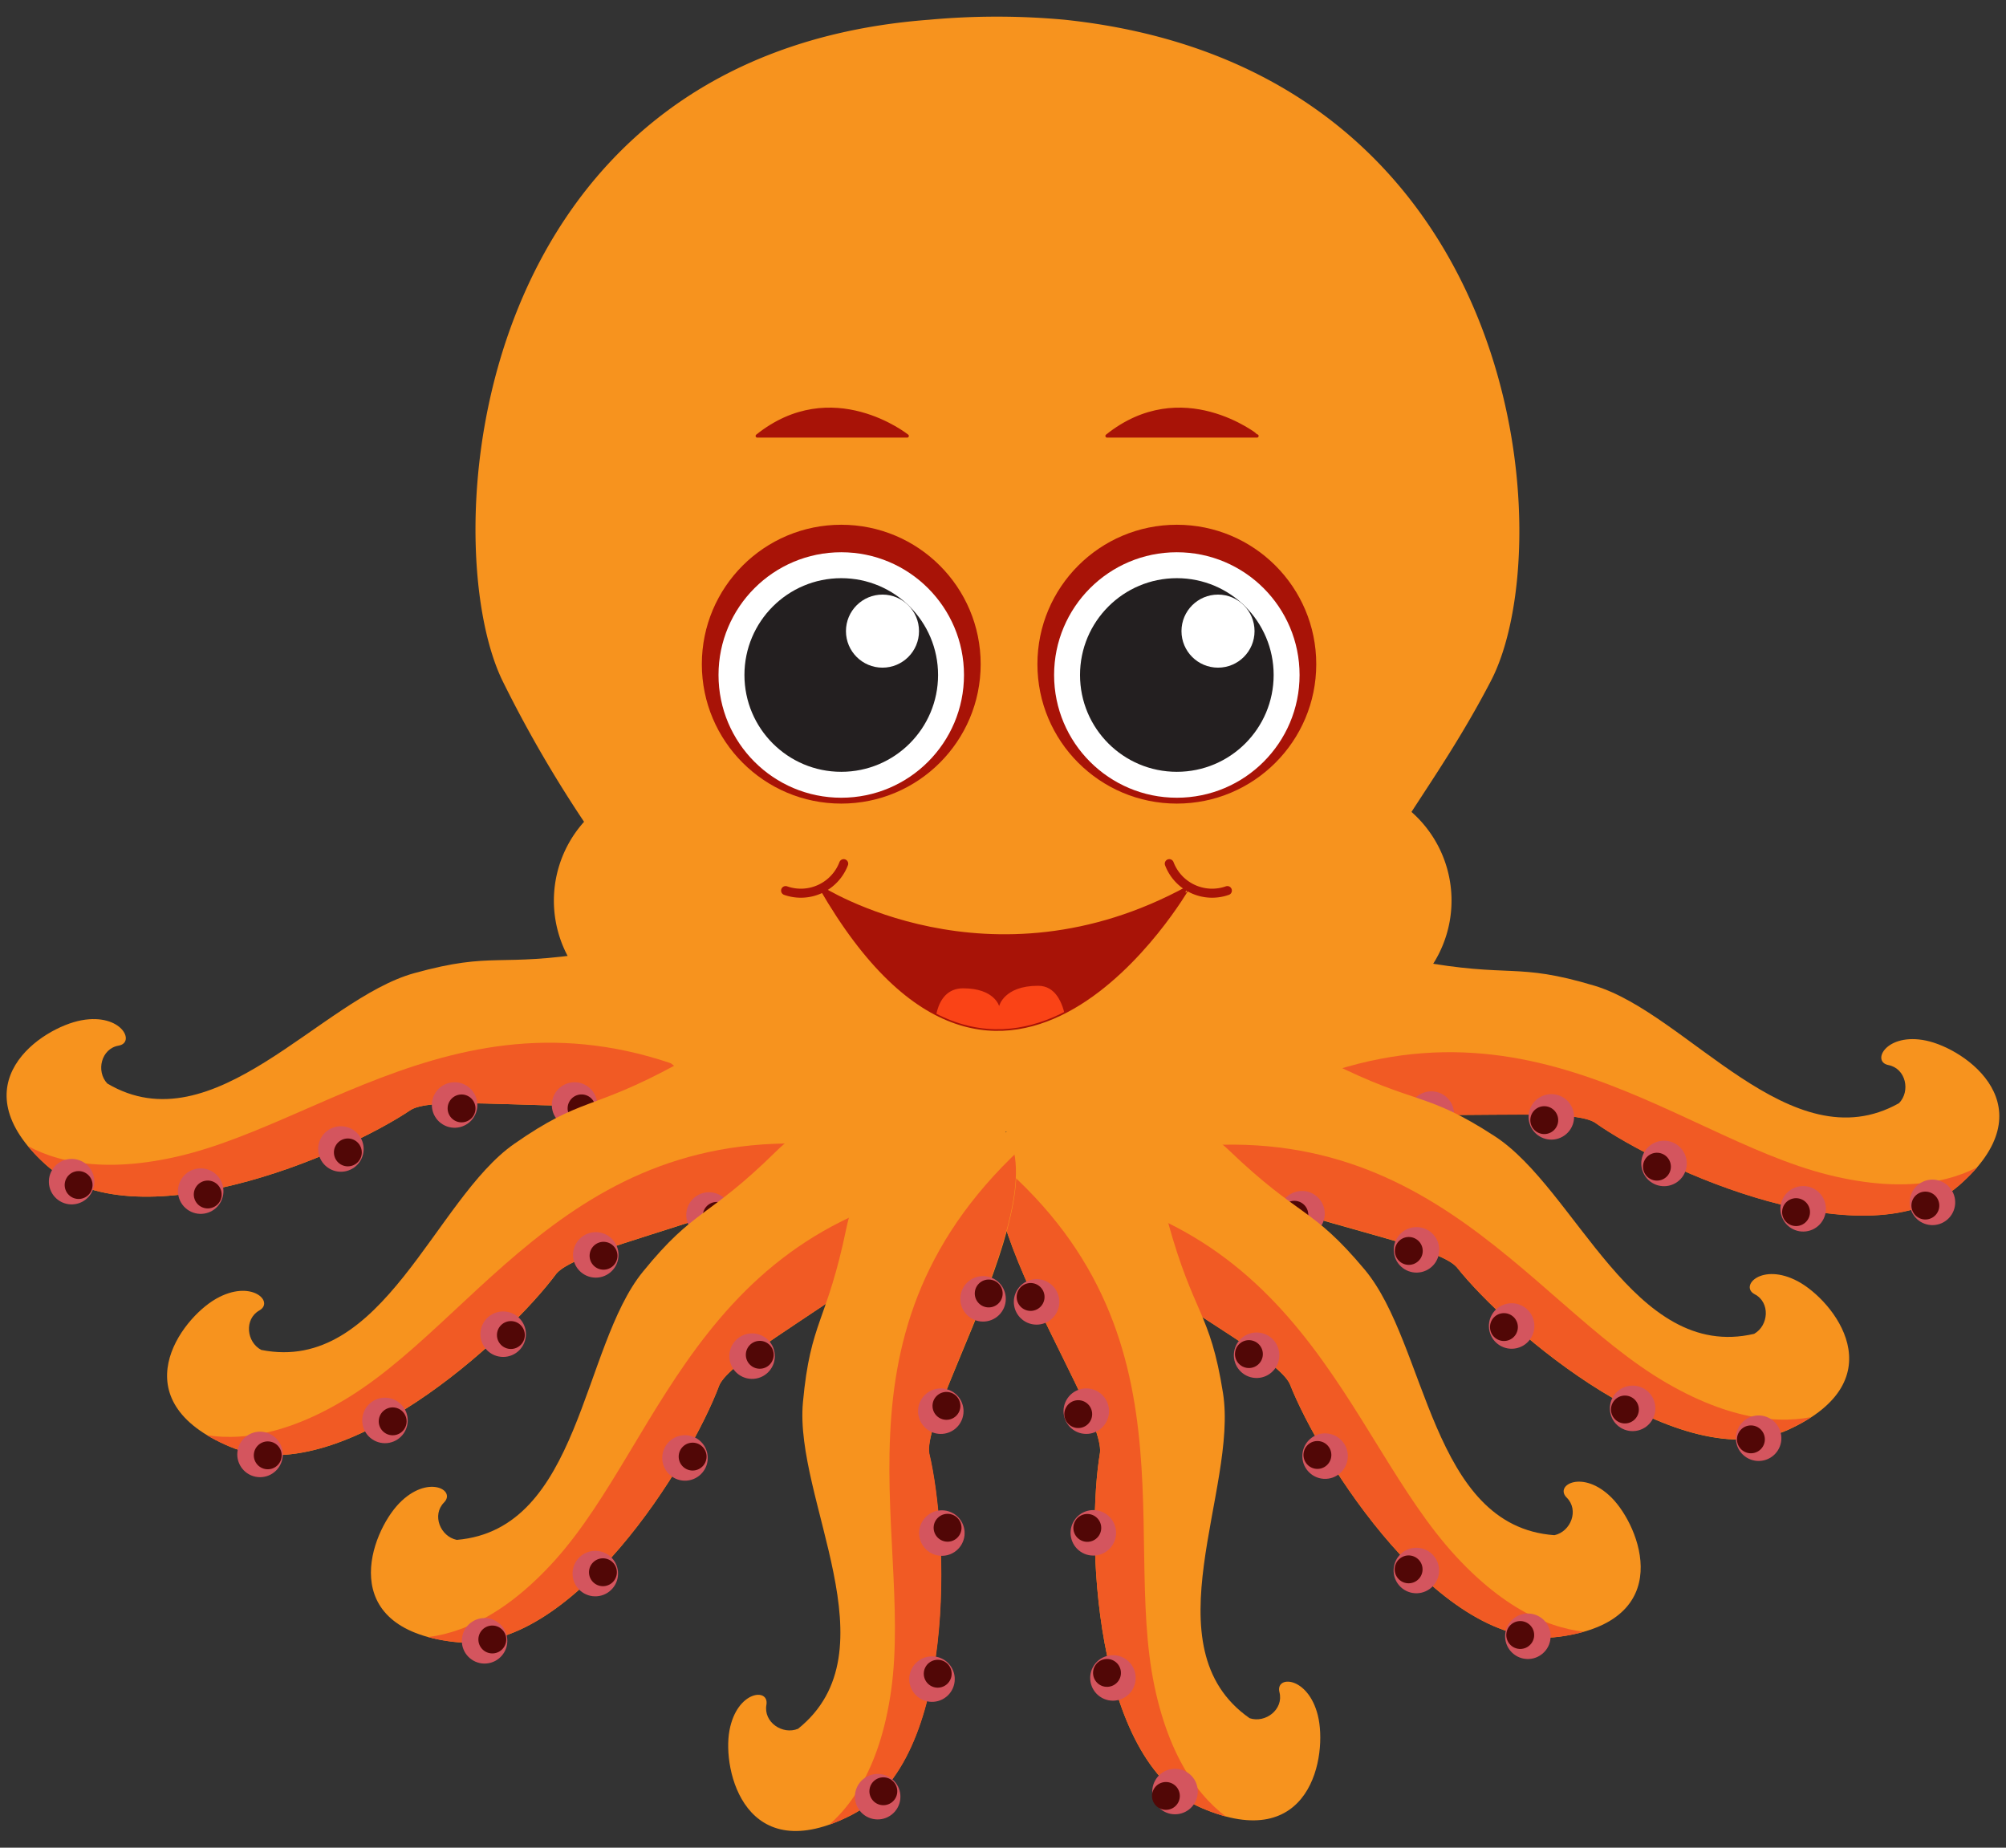 <svg xmlns="http://www.w3.org/2000/svg" xmlns:xlink="http://www.w3.org/1999/xlink" width="380" height="350" viewBox="0 0 380 350">
  <rect x="0" y="0" width="380" height="350" fill="#333333" stroke="none"/>
  <defs>
    <style>
      .cls-1, .cls-18 {
        fill: none;
      }

      .cls-2 {
        fill: #f7931e;
      }

      .cls-3 {
        clip-path: url(#clip-path);
      }

      .cls-4 {
        fill: #f15a24;
      }

      .cls-5 {
        fill: #d4555e;
      }

      .cls-6 {
        fill: #510706;
      }

      .cls-7 {
        clip-path: url(#clip-path-2);
      }

      .cls-8 {
        clip-path: url(#clip-path-3);
      }

      .cls-9 {
        clip-path: url(#clip-path-4);
      }

      .cls-10 {
        clip-path: url(#clip-path-5);
      }

      .cls-11 {
        clip-path: url(#clip-path-6);
      }

      .cls-12 {
        clip-path: url(#clip-path-7);
      }

      .cls-13 {
        clip-path: url(#clip-path-8);
      }

      .cls-14, .cls-17 {
        fill: #a81307;
      }

      .cls-15 {
        fill: #fff;
      }

      .cls-16 {
        fill: #231f20;
      }

      .cls-17, .cls-18 {
        stroke: #a81307;
        stroke-linecap: round;
        stroke-linejoin: round;
      }

      .cls-17 {
        stroke-width: 0.63px;
      }

      .cls-18 {
        stroke-width: 1.71px;
      }

      .cls-19 {
        clip-path: url(#clip-path-9);
      }

      .cls-20 {
        fill: #fa4316;
      }
    </style>
    <clipPath id="clip-path">
      <path class="cls-1" d="M359.73,209c2.22-2.27,1.31-6.57-2-7.22s-.41-6.2,7.11-4.64,23.33,12.6,6.24,27.44-56.33-2.94-69-11.95c-8.24-5-67.88,6.23-62.77-16.41,0,0,10.68-17.53,28.91-14.19"/>
    </clipPath>
    <clipPath id="clip-path-2">
      <path class="cls-1" d="M332.29,252.63c2.76-1.56,3.09-5.94.12-7.49s1.34-6.07,8.12-2.48,18.88,18.61-1.66,28.09S285.59,252.22,275.92,240c-6.52-7.1-66.92-13-55.7-33.27,0,0,15.15-13.85,31.72-5.56"/>
    </clipPath>
    <clipPath id="clip-path-3">
      <path class="cls-1" d="M294.46,290.81c3.1-.67,4.71-4.76,2.32-7.12s3.07-5.41,8.49,0,12.55,23.35-9.88,26.35S250,276.63,244.32,262.13c-4.14-8.71-60.12-32.13-43.4-48.23,0,0,18.56-8.77,31.95,4.05"/>
    </clipPath>
    <clipPath id="clip-path-4">
      <path class="cls-1" d="M236.72,325.47c3,1,6.48-1.68,5.65-4.92s5.41-3.07,7.27,4.38-1.2,26.49-22,17.55-21.85-52-19.26-67.34c.92-9.6-35.13-58.41-12.52-63.66,0,0,20.43,2,25.35,19.86"/>
    </clipPath>
    <clipPath id="clip-path-5">
      <path class="cls-1" d="M20.33,205.25c-2.17-2.32-1.16-6.6,2.14-7.17s.55-6.19-7-4.81S-8.14,205.33,8.6,220.55,65,218.91,77.88,210.2c8.36-4.81,67.72,7.79,63.13-15,0,0-10.27-17.77-28.57-14.85"/>
    </clipPath>
    <clipPath id="clip-path-6">
      <path class="cls-1" d="M49.47,255.71c-2.81-1.46-3.28-5.84-.37-7.48s-1.54-6-8.2-2.21-18.26,19.22,2.59,28,52.64-20.28,61.9-32.78c6.28-7.31,66.46-15.15,54.58-35.09,0,0-15.59-13.35-31.88-4.51"/>
    </clipPath>
    <clipPath id="clip-path-7">
      <path class="cls-1" d="M86.52,291.73c-3.11-.63-4.77-4.7-2.42-7.08s-3.14-5.36-8.49.15S63.38,308.31,85.85,311s45-34.05,50.42-48.63c4-8.77,59.68-32.94,42.74-48.81,0,0-18.68-8.51-31.89,4.48"/>
    </clipPath>
    <clipPath id="clip-path-8">
      <path class="cls-1" d="M151.23,327.46c-2.93,1.21-6.58-1.24-6-4.53s-5.6-2.7-7,4.86,3,26.35,23.12,16,18.32-53.35,14.7-68.48c-1.56-9.52,31.14-60.63,8.23-64.36,0,0-20.25,3.36-24,21.51"/>
    </clipPath>
    <clipPath id="clip-path-9">
      <path class="cls-1" d="M155.48,168.14s31.95,20.59,69.57,0C225.06,168.14,190.27,228.49,155.48,168.14Z"/>
    </clipPath>
  </defs>
  <title>17_small_octopus_move_flap_legs</title>
  <g id="character">
    <g>
      <g>
        <path class="cls-2" d="M239.31,196.19S250,178.66,268.22,182s18.78.21,33.83,4.72c17.62,5.29,37.2,33.76,57.68,22.25,2.22-2.27,1.31-6.57-2-7.22s-.41-6.2,7.11-4.64,23.33,12.6,6.24,27.44-56.33-2.94-69-11.95C293.84,207.6,234.21,218.83,239.31,196.19Z"/>
        <g class="cls-3">
          <path class="cls-4" d="M384.5,211.38s-7.74,18.71-38.08,11.18-61-40.14-111.27-12c0,0,54.68,10,57.7,9.39S368.2,259.75,384.5,211.38Z"/>
        </g>
        <g>
          <g>
            <circle class="cls-5" cx="366.07" cy="227.72" r="4.31" transform="translate(-64.73 211.1) rotate(-29.67)"/>
            <circle class="cls-6" cx="364.73" cy="228.33" r="2.64" transform="translate(-65.21 210.51) rotate(-29.67)"/>
          </g>
          <g>
            <circle class="cls-5" cx="341.58" cy="228.95" r="4.31" transform="translate(-68.55 199.13) rotate(-29.67)"/>
            <circle class="cls-6" cx="340.23" cy="229.57" r="2.64" transform="translate(-69.03 198.55) rotate(-29.67)"/>
          </g>
          <g>
            <circle class="cls-5" cx="315.22" cy="220.36" r="4.31" transform="translate(-67.75 184.95) rotate(-29.67)"/>
            <circle class="cls-6" cx="313.88" cy="220.97" r="2.64" transform="translate(-68.23 184.37) rotate(-29.67)"/>
          </g>
          <g>
            <circle class="cls-5" cx="293.88" cy="211.54" r="4.31" transform="translate(-66.19 173.23) rotate(-29.67)"/>
            <circle class="cls-6" cx="292.53" cy="212.15" r="2.64" transform="translate(-66.66 172.65) rotate(-29.67)"/>
          </g>
          <g>
            <circle class="cls-5" cx="271.15" cy="211.01" r="4.31" transform="translate(-68.91 161.91) rotate(-29.67)"/>
            <circle class="cls-6" cx="269.8" cy="211.62" r="2.64" transform="translate(-69.38 161.33) rotate(-29.67)"/>
          </g>
        </g>
      </g>
      <g>
        <path class="cls-2" d="M220.22,206.76s15.15-13.85,31.72-5.56,18,5.44,31.17,14c15.45,10,26.3,42.8,49.18,37.46,2.76-1.56,3.09-5.94.12-7.49s1.34-6.07,8.12-2.48,18.88,18.61-1.66,28.09S285.59,252.22,275.92,240C269.4,232.93,209,227.08,220.22,206.76Z"/>
        <g class="cls-7">
          <path class="cls-4" d="M355.4,261.86s-12.65,15.8-39.69.11-47.42-55.58-103.5-42.59c0,0,49.72,24.89,52.78,25.12S326.25,303.76,355.4,261.86Z"/>
        </g>
        <g>
          <g>
            <circle class="cls-5" cx="333.15" cy="272.41" r="4.31" transform="translate(-54.3 85.12) rotate(-13.47)"/>
            <circle class="cls-6" cx="331.69" cy="272.62" r="2.64" transform="translate(-54.39 84.79) rotate(-13.47)"/>
          </g>
          <g>
            <circle class="cls-5" cx="309.28" cy="266.76" r="4.31" transform="translate(-53.64 79.4) rotate(-13.47)"/>
            <circle class="cls-6" cx="307.82" cy="266.97" r="2.64" transform="translate(-53.73 79.07) rotate(-13.47)"/>
          </g>
          <g>
            <circle class="cls-5" cx="286.37" cy="251.15" r="4.31" transform="translate(-50.64 73.64) rotate(-13.47)"/>
            <circle class="cls-6" cx="284.91" cy="251.36" r="2.64" transform="translate(-50.73 73.3) rotate(-13.47)"/>
          </g>
          <g>
            <circle class="cls-5" cx="268.34" cy="236.73" r="4.31" transform="translate(-47.77 69.04) rotate(-13.47)"/>
            <circle class="cls-6" cx="266.88" cy="236.94" r="2.64" transform="translate(-47.86 68.7) rotate(-13.47)"/>
          </g>
          <g>
            <circle class="cls-5" cx="246.65" cy="229.88" r="4.31" transform="translate(-46.77 63.8) rotate(-13.47)"/>
            <circle class="cls-6" cx="245.2" cy="230.09" r="2.64" transform="translate(-46.86 63.46) rotate(-13.47)"/>
          </g>
        </g>
      </g>
      <g>
        <path class="cls-2" d="M200.92,213.9s18.56-8.77,31.95,4.05,15.57,10.5,25.65,22.55c11.81,14.11,12.5,48.65,35.94,50.3,3.1-.67,4.71-4.76,2.32-7.12s3.07-5.41,8.49,0,12.55,23.35-9.88,26.35S250,276.63,244.32,262.13C240.19,253.42,184.2,230,200.92,213.9Z"/>
        <g class="cls-8">
          <path class="cls-4" d="M313.82,306.44s-16.75,11.37-38-11.61S247,227.74,189.55,223.6c0,0,40.16,38.45,43,39.58S273.6,337.88,313.82,306.44Z"/>
        </g>
        <g>
          <g>
            <circle class="cls-5" cx="289.44" cy="309.95" r="4.31" transform="translate(-38.51 578.84) rotate(-86.31)"/>
            <circle class="cls-6" cx="287.99" cy="309.73" r="2.64" transform="translate(-39.64 577.17) rotate(-86.31)"/>
          </g>
          <g>
            <circle class="cls-5" cx="268.31" cy="297.51" r="4.31" transform="translate(-45.86 546.1) rotate(-86.31)"/>
            <circle class="cls-6" cx="266.85" cy="297.28" r="2.64" transform="translate(-47 544.44) rotate(-86.31)"/>
          </g>
          <g>
            <circle class="cls-5" cx="251.02" cy="275.84" r="4.31" transform="translate(-40.41 508.57) rotate(-86.31)"/>
            <circle class="cls-6" cx="249.56" cy="275.61" r="2.64" transform="translate(-41.54 506.91) rotate(-86.31)"/>
          </g>
          <g>
            <circle class="cls-5" cx="238.05" cy="256.73" r="4.31" transform="translate(-33.48 477.75) rotate(-86.31)"/>
            <circle class="cls-6" cx="236.59" cy="256.5" r="2.64" transform="translate(-34.61 476.09) rotate(-86.31)"/>
          </g>
          <g>
            <circle class="cls-5" cx="219.36" cy="243.79" r="4.31" transform="matrix(0.06, -1, 1, 0.06, -38.05, 446.99)"/>
            <circle class="cls-6" cx="217.9" cy="243.56" r="2.64" transform="translate(-39.19 445.32) rotate(-86.31)"/>
          </g>
        </g>
      </g>
      <g>
        <path class="cls-2" d="M195.86,211.48s20.43,2,25.35,19.86,8,17,10.46,32.51c2.9,18.17-14.22,48.18,5.05,61.62,3,1,6.48-1.68,5.65-4.92s5.41-3.07,7.27,4.38-1.2,26.49-22,17.55-21.85-52-19.26-67.34C209.3,265.54,173.25,216.73,195.86,211.48Z"/>
        <g class="cls-9">
          <path class="cls-4" d="M245.32,348.82S225.11,350,218.69,319.4,228.29,247,181.12,214c0,0,14.75,53.6,16.63,56S194.67,355.18,245.32,348.82Z"/>
        </g>
        <g>
          <g>
            <circle class="cls-5" cx="222.59" cy="339.33" r="4.31" transform="translate(-183.13 330.25) rotate(-55.45)"/>
            <circle class="cls-6" cx="221.46" cy="338.39" r="2.64" transform="matrix(0.57, -0.82, 0.82, 0.57, -182.85, 328.91)"/>
          </g>
          <g>
            <circle class="cls-5" cx="210.83" cy="317.81" r="4.31" transform="translate(-170.5 311.25) rotate(-55.45)"/>
            <circle class="cls-6" cx="209.7" cy="316.87" r="2.64" transform="translate(-170.21 309.9) rotate(-55.45)"/>
          </g>
          <g>
            <circle class="cls-5" cx="207.11" cy="290.34" r="4.31" transform="translate(-149.48 296.28) rotate(-55.45)"/>
            <circle class="cls-6" cx="205.97" cy="289.4" r="2.64" transform="translate(-149.2 294.94) rotate(-55.45)"/>
          </g>
          <g>
            <circle class="cls-5" cx="205.77" cy="267.29" r="4.31" transform="translate(-131.07 285.2) rotate(-55.45)"/>
            <circle class="cls-6" cx="204.64" cy="266.34" r="2.64" transform="matrix(0.57, -0.82, 0.82, 0.57, -130.79, 283.86)"/>
          </g>
          <g>
            <circle class="cls-5" cx="196.36" cy="246.59" r="4.31" transform="translate(-118.1 268.49) rotate(-55.45)"/>
            <circle class="cls-6" cx="195.22" cy="245.65" r="2.64" transform="translate(-117.81 267.15) rotate(-55.45)"/>
          </g>
        </g>
      </g>
      <g>
        <path class="cls-2" d="M141,195.23s-10.27-17.77-28.57-14.85-18.78-.23-33.93,3.95c-17.74,4.88-38,32.89-58.18,20.91-2.17-2.32-1.16-6.6,2.14-7.17s.55-6.19-7-4.81S-8.14,205.33,8.6,220.55,65,218.91,77.88,210.2C86.23,205.39,145.59,218,141,195.23Z"/>
        <g class="cls-10">
          <path class="cls-4" d="M-4.49,207.09S2.81,226,33.32,219.14s61.95-38.73,111.52-9.46c0,0-54.9,8.77-57.9,8.06S10.7,255.82-4.49,207.09Z"/>
        </g>
        <g>
          <g>
            <circle class="cls-5" cx="13.56" cy="223.85" r="4.31" transform="translate(-185.31 120.2) rotate(-59.01)"/>
            <circle class="cls-6" cx="14.89" cy="224.49" r="2.64" transform="translate(-185.22 121.65) rotate(-59.01)"/>
          </g>
          <g>
            <circle class="cls-5" cx="38.02" cy="225.64" r="4.31" transform="translate(-174.99 142.04) rotate(-59.01)"/>
            <circle class="cls-6" cx="39.35" cy="226.28" r="2.64" transform="translate(-174.89 143.49) rotate(-59.01)"/>
          </g>
          <g>
            <circle class="cls-5" cx="64.57" cy="217.66" r="4.31" transform="translate(-155.26 160.93) rotate(-59.01)"/>
            <circle class="cls-6" cx="65.89" cy="218.3" r="2.64" transform="translate(-155.17 162.38) rotate(-59.01)"/>
          </g>
          <g>
            <circle class="cls-5" cx="86.11" cy="209.33" r="4.31" transform="translate(-137.67 175.35) rotate(-59.01)"/>
            <circle class="cls-6" cx="87.43" cy="209.97" r="2.64" transform="translate(-137.58 176.8) rotate(-59.01)"/>
          </g>
          <g>
            <circle class="cls-5" cx="108.84" cy="209.32" r="4.31" transform="translate(-126.64 194.84) rotate(-59.01)"/>
            <circle class="cls-6" cx="110.17" cy="209.96" r="2.64" transform="translate(-126.55 196.29) rotate(-59.01)"/>
          </g>
        </g>
      </g>
      <g>
        <path class="cls-2" d="M160,206.17s-15.59-13.35-31.88-4.51-17.79,6-30.69,15c-15.11,10.5-24.88,43.64-47.93,39.05-2.81-1.46-3.28-5.84-.37-7.48s-1.54-6-8.2-2.21-18.26,19.22,2.59,28,52.64-20.28,61.9-32.78C111.67,233.95,171.85,226.11,160,206.17Z"/>
        <g class="cls-11">
          <path class="cls-4" d="M26.67,265.69s13.16,15.38,39.67-1.19,45.56-57.11,102-46c0,0-48.87,26.51-51.93,26.84S57.18,306.61,26.67,265.69Z"/>
        </g>
        <g>
          <g>
            <circle class="cls-5" cx="49.26" cy="275.5" r="4.31" transform="translate(-230.52 268.41) rotate(-78.41)"/>
            <circle class="cls-6" cx="50.72" cy="275.66" r="2.64" transform="translate(-229.51 269.98) rotate(-78.41)"/>
          </g>
          <g>
            <circle class="cls-5" cx="72.93" cy="269.07" r="4.31" transform="translate(-205.31 286.45) rotate(-78.41)"/>
            <circle class="cls-6" cx="74.39" cy="269.23" r="2.64" transform="translate(-204.3 288.02) rotate(-78.41)"/>
          </g>
          <g>
            <circle class="cls-5" cx="95.31" cy="252.72" r="4.31" transform="translate(-171.4 295.32) rotate(-78.41)"/>
            <circle class="cls-6" cx="96.78" cy="252.88" r="2.64" transform="translate(-170.39 296.89) rotate(-78.41)"/>
          </g>
          <g>
            <circle class="cls-5" cx="112.86" cy="237.7" r="4.31" transform="translate(-142.67 300.51) rotate(-78.41)"/>
            <circle class="cls-6" cx="114.33" cy="237.87" r="2.64" transform="translate(-141.66 302.08) rotate(-78.41)"/>
          </g>
          <g>
            <circle class="cls-5" cx="134.31" cy="230.15" r="4.31" transform="translate(-118.13 315.48) rotate(-78.41)"/>
            <circle class="cls-6" cx="135.77" cy="230.31" r="2.64" transform="translate(-117.12 317.05) rotate(-78.41)"/>
          </g>
        </g>
      </g>
      <g>
        <path class="cls-2" d="M179,213.56S160.33,205,147.12,218s-15.43,10.71-25.34,22.9c-11.62,14.27-11.84,48.82-35.25,50.79-3.11-.63-4.77-4.7-2.42-7.08s-3.14-5.36-8.49.15S63.38,308.31,85.85,311s45-34.05,50.42-48.63C140.28,253.61,195.94,229.44,179,213.56Z"/>
        <g class="cls-12">
          <path class="cls-4" d="M67.37,307.63s16.9,11.14,37.79-12.12,28-67.48,85.34-72.4c0,0-39.63,39-42.48,40.16S108,338.51,67.37,307.63Z"/>
        </g>
        <g>
          <g>
            <circle class="cls-5" cx="91.79" cy="310.81" r="4.31" transform="translate(-23.94 8.1) rotate(-4.47)"/>
            <circle class="cls-6" cx="93.25" cy="310.56" r="2.64" transform="translate(-23.91 8.21) rotate(-4.47)"/>
          </g>
          <g>
            <circle class="cls-5" cx="112.76" cy="298.08" r="4.31" transform="translate(-22.88 9.69) rotate(-4.47)"/>
            <circle class="cls-6" cx="114.21" cy="297.83" r="2.64" transform="translate(-22.86 9.8) rotate(-4.47)"/>
          </g>
          <g>
            <circle class="cls-5" cx="129.75" cy="276.17" r="4.31" transform="translate(-21.12 10.95) rotate(-4.47)"/>
            <circle class="cls-6" cx="131.2" cy="275.92" r="2.64" transform="translate(-21.1 11.06) rotate(-4.47)"/>
          </g>
          <g>
            <circle class="cls-5" cx="142.46" cy="256.89" r="4.31" transform="translate(-19.58 11.88) rotate(-4.47)"/>
            <circle class="cls-6" cx="143.92" cy="256.64" r="2.64" transform="translate(-19.56 11.99) rotate(-4.47)"/>
          </g>
          <g>
            <circle class="cls-5" cx="160.98" cy="243.7" r="4.31" transform="matrix(1, -0.08, 0.08, 1, -18.5, 13.28)"/>
            <circle class="cls-6" cx="162.43" cy="243.45" r="2.64" transform="translate(-18.48 13.4) rotate(-4.47)"/>
          </g>
        </g>
      </g>
      <g>
        <path class="cls-2" d="M184.36,211s-20.25,3.36-24,21.51-6.82,17.5-8.26,33.14c-1.68,18.32,17.42,47.12-.92,61.82-2.93,1.21-6.58-1.24-6-4.53s-5.6-2.7-7,4.86,3,26.35,23.12,16,18.32-53.35,14.7-68.48C174.57,265.83,207.27,214.71,184.36,211Z"/>
        <g class="cls-13">
          <path class="cls-4" d="M144.21,351.34s20.24-.19,24.6-31.14-14.43-71.61,30.42-107.7c0,0-11.13,54.47-12.84,57S195.17,354.28,144.21,351.34Z"/>
        </g>
        <g>
          <g>
            <circle class="cls-5" cx="166.25" cy="340.35" r="4.31" transform="translate(-175.41 176.81) rotate(-38.39)"/>
            <circle class="cls-6" cx="167.32" cy="339.33" r="2.64" transform="translate(-174.54 177.25) rotate(-38.39)"/>
          </g>
          <g>
            <circle class="cls-5" cx="176.55" cy="318.08" r="4.31" transform="translate(-159.36 178.39) rotate(-38.39)"/>
            <circle class="cls-6" cx="177.62" cy="317.07" r="2.64" transform="translate(-158.49 178.83) rotate(-38.39)"/>
          </g>
          <g>
            <circle class="cls-5" cx="178.42" cy="290.42" r="4.31" transform="translate(-141.78 173.57) rotate(-38.39)"/>
            <circle class="cls-6" cx="179.49" cy="289.41" r="2.64" transform="translate(-140.91 174.02) rotate(-38.39)"/>
          </g>
          <g>
            <circle class="cls-5" cx="178.21" cy="267.33" r="4.31" transform="translate(-127.48 168.45) rotate(-38.39)"/>
            <circle class="cls-6" cx="179.28" cy="266.32" r="2.64" transform="translate(-126.62 168.9) rotate(-38.39)"/>
          </g>
          <g>
            <circle class="cls-5" cx="186.22" cy="246.05" r="4.31" transform="translate(-112.54 168.82) rotate(-38.39)"/>
            <circle class="cls-6" cx="187.29" cy="245.03" r="2.64" transform="translate(-111.67 169.27) rotate(-38.39)"/>
          </g>
        </g>
      </g>
      <g>
        <path class="cls-2" d="M201.68,3.74a140.64,140.64,0,0,0-25.69,0c-87.77,6.62-93.65,99.11-80.74,125.34a235.6,235.6,0,0,0,15.39,26.59,22.37,22.37,0,0,0,11,36.58c1.75,16.15,35.89,21.16,59.83,22,2.14.09,4.62.14,7.34.14s5.19,0,7.34-.14c23.71-.84,57.41-5.77,59.77-21.54a22.37,22.37,0,0,0,11.46-38.91c4.45-6.88,9.72-14.6,15-24.73C295.95,103.25,289.26,13,201.68,3.74Z"/>
        <g>
          <g>
            <circle class="cls-14" cx="159.36" cy="125.81" r="26.41"/>
            <circle class="cls-15" cx="159.36" cy="127.86" r="23.25"/>
            <circle class="cls-16" cx="159.36" cy="127.86" r="18.34"/>
            <circle class="cls-15" cx="167.17" cy="119.55" r="6.92"/>
          </g>
          <g>
            <circle class="cls-14" cx="222.93" cy="125.81" r="26.41"/>
            <circle class="cls-15" cx="222.93" cy="127.86" r="23.25"/>
            <circle class="cls-16" cx="222.93" cy="127.86" r="18.34"/>
            <circle class="cls-15" cx="230.73" cy="119.55" r="6.92"/>
          </g>
          <g>
            <path class="cls-17" d="M155.48,168.14s31.95,20.59,69.57,0C225.06,168.14,190.27,228.49,155.48,168.14Z"/>
            <path class="cls-18" d="M148.82,168.7a8.68,8.68,0,0,0,11-5.1"/>
            <path class="cls-18" d="M232.5,168.7a8.68,8.68,0,0,1-11-5.1"/>
            <g class="cls-19">
              <path class="cls-20" d="M177.07,195.64s-.56-8.43,5.38-8.43,6.82,3.37,6.82,3.37.88-3.85,7.38-3.85,5.54,12.36,5.54,12.36Z"/>
            </g>
          </g>
          <path class="cls-17" d="M143.45,82.58h28.4S157.65,71.22,143.45,82.58Z"/>
          <path class="cls-17" d="M209.71,82.58h28.4S223.91,71.22,209.71,82.58Z"/>
        </g>
      </g>
    </g>
  </g>
</svg>
